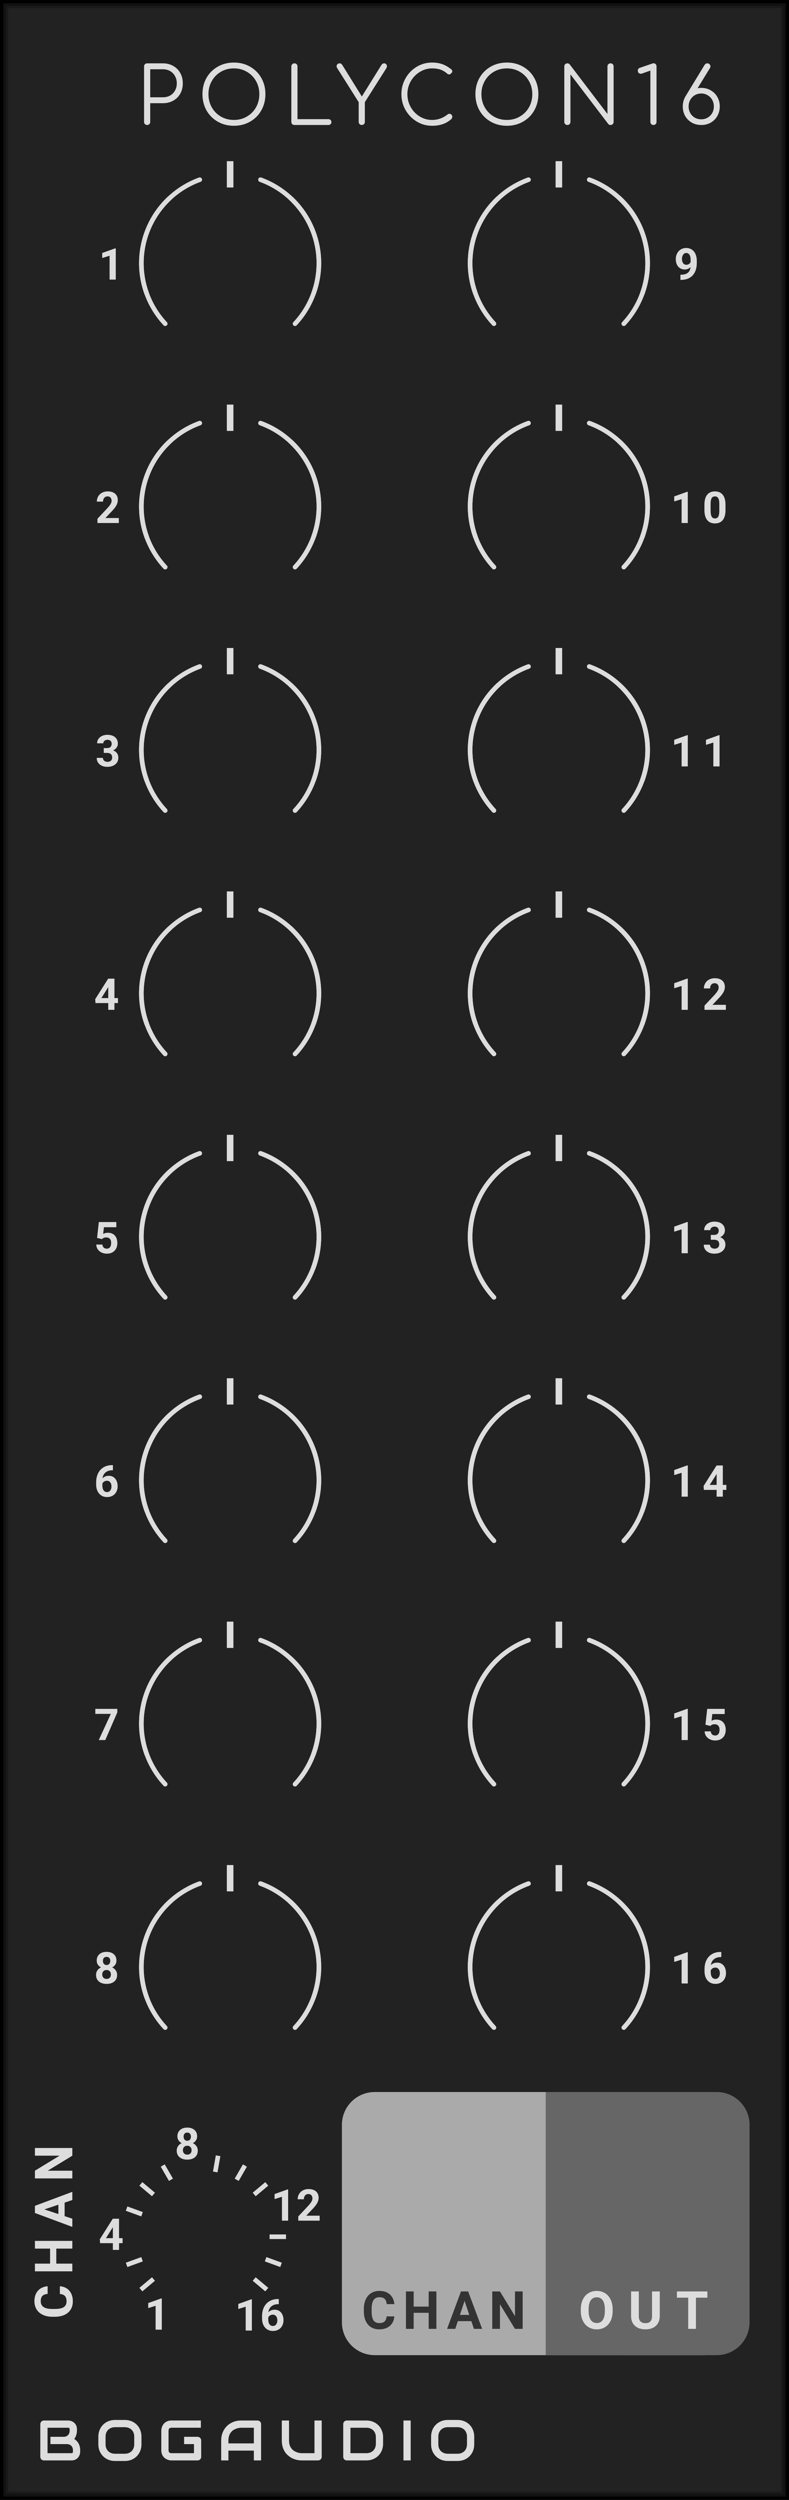 <?xml version="1.0" encoding="UTF-8" standalone="no"?>
<svg xmlns:dc="http://purl.org/dc/elements/1.1/" xmlns:cc="http://creativecommons.org/ns#" xmlns:rdf="http://www.w3.org/1999/02/22-rdf-syntax-ns#" xmlns:svg="http://www.w3.org/2000/svg" xmlns="http://www.w3.org/2000/svg" xmlns:sodipodi="http://sodipodi.sourceforge.net/DTD/sodipodi-0.dtd" xmlns:inkscape="http://www.inkscape.org/namespaces/inkscape" inkscape:version="1.0 (4035a4f, 2020-05-01)" sodipodi:docname="svg_render_PolyCon16-dark-pp.svg" id="svg92853" viewBox="0 0 120 380" height="380" width="120" version="1.1">
  <defs id="defs92857"/>
  <sodipodi:namedview inkscape:current-layer="svg92853" inkscape:window-maximized="0" inkscape:window-y="23" inkscape:window-x="0" inkscape:cy="190" inkscape:cx="60" inkscape:zoom="1.7605263" showgrid="false" id="namedview92855" inkscape:window-height="480" inkscape:window-width="689" inkscape:pageshadow="2" inkscape:pageopacity="0" guidetolerance="10" gridtolerance="10" objecttolerance="10" borderopacity="1" bordercolor="#666666" pagecolor="#ffffff"/>
  
  <path class="module-background background-fill" d="M 0,0 H 120 V 380 H 0 Z" style="fill:#222222" id="rect92427"/>
  <path class="module-border-inner" d="M 1,1 H 119 V 379 H 1 V 1" style="fill:none;stroke:#191919;stroke-width:0.5" id="polyline92429"/>
  <path class="module-border-middle" d="m 0.5,0.5 h 119 v 379 H 0.5 V 0.5" style="fill:none;stroke:#111111;stroke-width:0.8" id="polyline92431"/>
  <path class="module-border-outer" d="M 0,0 H 120 V 380 H 0 V 0" style="fill:none;stroke:#000000;stroke-width:1" id="polyline92433"/>
  <g class="title" style="font-weight:normal;font-size:12px;font-family:Comfortaa, sans-serif;letter-spacing:2px;text-anchor:end;fill:#dddddd" id="text92435" transform="translate(110.0 19)" aria-label="POLYCON16">
    <path id="path93204" style="font-weight:normal;font-size:12px;font-family:Comfortaa, sans-serif;letter-spacing:2px;text-anchor:end;fill:#dddddd" d="m -87.621,0 q -0.204,0 -0.336,-0.132 -0.132,-0.132 -0.132,-0.336 v -8.436 q 0,-0.204 0.132,-0.336 0.132,-0.132 0.336,-0.132 h 2.4 q 0.876,0 1.56,0.396 0.696,0.384 1.08,1.08 0.384,0.684 0.384,1.572 0,0.876 -0.384,1.56 -0.384,0.684 -1.08,1.068 -0.684,0.384 -1.56,0.384 h -1.932 v 2.844 q 0,0.204 -0.132,0.336 -0.132,0.132 -0.336,0.132 z m 2.4,-4.212 q 0.612,0 1.092,-0.264 0.48,-0.276 0.744,-0.756 0.276,-0.48 0.276,-1.092 0,-0.624 -0.276,-1.104 -0.264,-0.492 -0.744,-0.768 -0.48,-0.276 -1.092,-0.276 h -1.932 v 4.26 z"/>
    <path id="path93206" style="font-weight:normal;font-size:12px;font-family:Comfortaa, sans-serif;letter-spacing:2px;text-anchor:end;fill:#dddddd" d="m -74.421,0.12 q -1.368,0 -2.46,-0.624 -1.092,-0.624 -1.716,-1.716 -0.612,-1.104 -0.612,-2.472 0,-1.368 0.612,-2.46 0.624,-1.092 1.716,-1.716 1.092,-0.624 2.46,-0.624 1.356,0 2.448,0.624 1.104,0.624 1.716,1.716 0.624,1.092 0.624,2.46 0,1.368 -0.624,2.472 -0.612,1.092 -1.716,1.716 -1.092,0.624 -2.448,0.624 z m 0,-0.888 q 1.092,0 1.968,-0.516 0.888,-0.516 1.392,-1.404 0.504,-0.9 0.504,-2.004 0,-1.092 -0.504,-1.98 -0.504,-0.9 -1.392,-1.416 -0.876,-0.516 -1.968,-0.516 -1.104,0 -1.992,0.516 -0.876,0.516 -1.38,1.416 -0.504,0.888 -0.504,1.98 0,1.104 0.504,2.004 0.504,0.888 1.38,1.404 0.888,0.516 1.992,0.516 z"/>
    <path id="path93208" style="font-weight:normal;font-size:12px;font-family:Comfortaa, sans-serif;letter-spacing:2px;text-anchor:end;fill:#dddddd" d="m -65.223,0 q -0.192,0 -0.336,-0.132 -0.132,-0.144 -0.132,-0.336 v -8.436 q 0,-0.192 0.132,-0.324 0.144,-0.144 0.336,-0.144 0.204,0 0.336,0.132 0.132,0.132 0.132,0.336 v 8.016 h 4.692 q 0.204,0 0.336,0.132 0.132,0.12 0.132,0.312 0,0.192 -0.132,0.324 -0.132,0.12 -0.336,0.12 z"/>
    <path id="path93210" style="font-weight:normal;font-size:12px;font-family:Comfortaa, sans-serif;letter-spacing:2px;text-anchor:end;fill:#dddddd" d="m -51.559,-9.372 q 0.18,0 0.288,0.132 0.12,0.12 0.12,0.3 0,0.168 -0.084,0.3 l -3.276,5.172 v 3 q 0,0.192 -0.132,0.336 -0.132,0.132 -0.336,0.132 -0.192,0 -0.336,-0.132 -0.132,-0.144 -0.132,-0.336 v -3 l -3.264,-5.172 q -0.096,-0.156 -0.096,-0.3 0,-0.18 0.132,-0.3 0.132,-0.132 0.324,-0.132 0.132,0 0.216,0.06 0.096,0.048 0.18,0.168 l 2.988,4.812 2.976,-4.788 q 0.096,-0.132 0.192,-0.192 0.096,-0.06 0.24,-0.06 z"/>
    <path id="path93212" style="font-weight:normal;font-size:12px;font-family:Comfortaa, sans-serif;letter-spacing:2px;text-anchor:end;fill:#dddddd" d="m -44.283,0.12 q -1.272,0 -2.34,-0.648 -1.068,-0.648 -1.704,-1.752 -0.624,-1.104 -0.624,-2.412 0,-1.296 0.624,-2.4 0.624,-1.104 1.692,-1.752 1.068,-0.648 2.352,-0.648 0.864,0 1.572,0.252 0.708,0.252 1.368,0.804 0.132,0.096 0.132,0.276 0,0.096 -0.048,0.18 -0.048,0.072 -0.132,0.108 -0.024,0.084 -0.108,0.132 -0.084,0.048 -0.18,0.048 -0.18,0 -0.3,-0.108 -0.468,-0.42 -1.02,-0.612 -0.552,-0.192 -1.284,-0.192 -1.008,0 -1.872,0.54 -0.864,0.528 -1.38,1.428 -0.504,0.9 -0.504,1.944 0,1.068 0.504,1.968 0.504,0.9 1.368,1.428 0.864,0.528 1.884,0.528 1.308,0 2.364,-0.84 0.132,-0.096 0.264,-0.096 0.18,0 0.312,0.132 0.132,0.12 0.132,0.324 0,0.192 -0.132,0.336 -1.128,1.032 -2.94,1.032 z"/>
    <path id="path93214" style="font-weight:normal;font-size:12px;font-family:Comfortaa, sans-serif;letter-spacing:2px;text-anchor:end;fill:#dddddd" d="m -32.906,0.12 q -1.368,0 -2.46,-0.624 -1.092,-0.624 -1.716,-1.716 -0.612,-1.104 -0.612,-2.472 0,-1.368 0.612,-2.46 0.624,-1.092 1.716,-1.716 1.092,-0.624 2.46,-0.624 1.356,0 2.448,0.624 1.104,0.624 1.716,1.716 0.624,1.092 0.624,2.46 0,1.368 -0.624,2.472 -0.612,1.092 -1.716,1.716 -1.092,0.624 -2.448,0.624 z m 0,-0.888 q 1.092,0 1.968,-0.516 0.888,-0.516 1.392,-1.404 0.504,-0.9 0.504,-2.004 0,-1.092 -0.504,-1.98 -0.504,-0.9 -1.392,-1.416 -0.876,-0.516 -1.968,-0.516 -1.104,0 -1.992,0.516 -0.876,0.516 -1.38,1.416 -0.504,0.888 -0.504,1.98 0,1.104 0.504,2.004 0.504,0.888 1.38,1.404 0.888,0.516 1.992,0.516 z"/>
    <path id="path93216" style="font-weight:normal;font-size:12px;font-family:Comfortaa, sans-serif;letter-spacing:2px;text-anchor:end;fill:#dddddd" d="m -23.707,0 q -0.204,0 -0.336,-0.132 -0.132,-0.132 -0.132,-0.336 v -8.436 q 0,-0.204 0.132,-0.336 0.132,-0.132 0.336,-0.132 0.216,0 0.36,0.168 l 5.736,7.536 v -7.236 q 0,-0.204 0.132,-0.336 0.144,-0.132 0.336,-0.132 0.204,0 0.336,0.132 0.132,0.132 0.132,0.336 v 8.436 q 0,0.192 -0.132,0.336 Q -16.939,0 -17.143,0 q -0.24,0 -0.348,-0.156 l -5.748,-7.536 v 7.224 q 0,0.192 -0.132,0.336 Q -23.503,0 -23.707,0 Z"/>
    <path id="path93218" style="font-weight:normal;font-size:12px;font-family:Comfortaa, sans-serif;letter-spacing:2px;text-anchor:end;fill:#dddddd" d="m -10.616,0 q -0.192,0 -0.336,-0.132 -0.132,-0.144 -0.132,-0.336 v -7.8 l -1.2,0.42 q -0.12,0.06 -0.24,0.06 -0.204,0 -0.336,-0.12 -0.132,-0.132 -0.132,-0.336 0,-0.348 0.3,-0.444 l 1.848,-0.636 q 0.18,-0.06 0.24,-0.06 0.192,0 0.324,0.132 0.132,0.132 0.132,0.336 v 8.448 q 0,0.192 -0.132,0.336 -0.132,0.132 -0.336,0.132 z"/>
    <path id="path93220" style="font-weight:normal;font-size:12px;font-family:Comfortaa, sans-serif;letter-spacing:2px;text-anchor:end;fill:#dddddd" d="m -3.337,-5.64 q 0.792,0 1.428,0.372 0.648,0.36 1.008,1.008 0.372,0.636 0.372,1.44 0,0.804 -0.372,1.452 -0.36,0.636 -0.996,1.008 -0.636,0.36 -1.44,0.36 -0.804,0 -1.452,-0.36 -0.636,-0.372 -1.008,-1.008 -0.36,-0.648 -0.36,-1.452 0,-0.78 0.36,-1.44 l -0.012,0.012 2.964,-4.872 q 0.168,-0.252 0.42,-0.252 0.204,0 0.336,0.144 0.144,0.132 0.144,0.312 0,0.12 -0.072,0.252 l -1.884,3.072 q 0.24,-0.048 0.564,-0.048 z m -0.012,4.776 q 0.54,0 0.972,-0.252 0.444,-0.252 0.696,-0.696 0.252,-0.456 0.252,-1.008 0,-0.552 -0.252,-0.996 -0.252,-0.456 -0.696,-0.708 -0.432,-0.264 -0.972,-0.264 -0.54,0 -0.984,0.264 -0.432,0.252 -0.684,0.708 -0.252,0.444 -0.252,0.996 0,0.552 0.252,1.008 0.252,0.444 0.684,0.696 0.444,0.252 0.984,0.252 z"/>
  </g>
  <g class="brand" style="font-weight:bold;font-size:8.667px;font-family:Audiowide, sans-serif;letter-spacing:2px;fill:#dddddd" id="text92437" aria-label="BOGAUDIO">
    <path id="path93187" style="font-weight:bold;font-size:8.667px;font-family:Audiowide, sans-serif;letter-spacing:2px;fill:#dddddd" d="m 12.195,372.667 q 0,0.203 -0.072,0.436 -0.068,0.233 -0.229,0.432 -0.157,0.199 -0.41,0.334 Q 11.23,374 10.862,374 H 6.685 q -0.118,0 -0.22,-0.042 -0.102,-0.042 -0.178,-0.114 -0.072,-0.076 -0.114,-0.178 -0.042,-0.102 -0.042,-0.22 V 368.486 q 0,-0.114 0.042,-0.216 0.042,-0.102 0.114,-0.178 0.076,-0.076 0.178,-0.118 0.102,-0.042 0.22,-0.042 h 3.682 q 0.203,0 0.436,0.072 0.233,0.072 0.432,0.233 0.203,0.157 0.334,0.41 0.135,0.254 0.135,0.622 v 0.207 q 0,0.292 -0.097,0.631 -0.097,0.334 -0.313,0.635 0.186,0.114 0.347,0.275 0.165,0.161 0.288,0.372 0.123,0.212 0.195,0.478 0.072,0.267 0.072,0.588 z m -1.1,-0.212 q 0,-0.216 -0.068,-0.385 -0.068,-0.173 -0.19,-0.296 -0.123,-0.123 -0.296,-0.186 -0.174,-0.068 -0.389,-0.068 H 7.671 v -1.109 h 1.985 q 0.216,0 0.389,-0.064 0.174,-0.068 0.296,-0.19 0.123,-0.123 0.186,-0.292 0.068,-0.173 0.068,-0.389 v -0.207 q 0,-0.237 -0.229,-0.237 H 7.231 v 3.868 h 3.631 q 0.03,0 0.072,-0.004 0.042,-0.004 0.076,-0.025 0.034,-0.021 0.059,-0.072 0.025,-0.051 0.025,-0.14 z"/>
    <path id="path93189" style="font-weight:bold;font-size:8.667px;font-family:Audiowide, sans-serif;letter-spacing:2px;fill:#dddddd" d="m 21.516,371.546 q 0,0.554 -0.19,1.02 -0.19,0.465 -0.529,0.804 -0.339,0.339 -0.804,0.529 -0.461,0.186 -1.007,0.186 h -1.49 q -0.546,0 -1.011,-0.186 -0.465,-0.19 -0.804,-0.529 -0.339,-0.339 -0.533,-0.804 -0.19,-0.466 -0.19,-1.02 v -1.159 q 0,-0.55 0.19,-1.016 0.195,-0.47 0.533,-0.804 0.339,-0.339 0.804,-0.529 0.465,-0.19 1.011,-0.19 h 1.49 q 0.546,0 1.007,0.19 0.465,0.19 0.804,0.529 0.339,0.334 0.529,0.804 0.19,0.466 0.19,1.016 z m -1.1,-1.159 q 0,-0.326 -0.106,-0.588 -0.102,-0.267 -0.292,-0.453 -0.186,-0.19 -0.453,-0.292 -0.262,-0.106 -0.58,-0.106 h -1.49 q -0.322,0 -0.588,0.106 -0.262,0.102 -0.453,0.292 -0.19,0.186 -0.296,0.453 -0.102,0.262 -0.102,0.588 v 1.159 q 0,0.326 0.102,0.592 0.106,0.262 0.296,0.453 0.19,0.186 0.453,0.292 0.267,0.102 0.588,0.102 h 1.481 q 0.322,0 0.584,-0.102 0.267,-0.106 0.457,-0.292 0.19,-0.19 0.292,-0.453 0.106,-0.267 0.106,-0.592 z"/>
    <path id="path93191" style="font-weight:bold;font-size:8.667px;font-family:Audiowide, sans-serif;letter-spacing:2px;fill:#dddddd" d="m 30.6,373.446 q 0,0.118 -0.042,0.22 -0.042,0.102 -0.118,0.178 -0.072,0.072 -0.174,0.114 Q 30.164,374 30.045,374 h -3.969 q -0.152,0 -0.33,-0.034 -0.174,-0.038 -0.347,-0.114 -0.169,-0.076 -0.326,-0.195 -0.157,-0.123 -0.279,-0.292 -0.118,-0.173 -0.19,-0.398 -0.072,-0.229 -0.072,-0.512 v -2.979 q 0,-0.152 0.034,-0.326 0.038,-0.178 0.114,-0.347 0.076,-0.173 0.199,-0.33 0.123,-0.157 0.292,-0.275 0.174,-0.123 0.398,-0.195 0.224,-0.072 0.508,-0.072 h 4.473 v 1.1 h -4.473 q -0.216,0 -0.33,0.114 -0.114,0.114 -0.114,0.339 v 2.971 q 0,0.212 0.114,0.33 0.118,0.114 0.33,0.114 h 3.424 v -1.38 H 26.571 v -1.109 h 3.474 q 0.118,0 0.22,0.047 0.102,0.042 0.174,0.118 0.076,0.076 0.118,0.178 0.042,0.097 0.042,0.212 z"/>
    <path id="path93193" style="font-weight:bold;font-size:8.667px;font-family:Audiowide, sans-serif;letter-spacing:2px;fill:#dddddd" d="m 39.709,374 h -1.1 v -1.49 h -3.868 V 374 h -1.1 v -3.034 q 0,-0.664 0.229,-1.223 0.229,-0.559 0.635,-0.961 0.406,-0.402 0.961,-0.626 0.554,-0.224 1.21,-0.224 h 2.48 q 0.114,0 0.216,0.042 0.102,0.042 0.178,0.118 0.076,0.076 0.118,0.178 0.042,0.102 0.042,0.216 z m -4.968,-2.59 h 3.868 v -2.378 h -1.934 q -0.051,0 -0.216,0.017 -0.161,0.013 -0.377,0.072 -0.212,0.059 -0.449,0.182 -0.237,0.123 -0.436,0.339 -0.199,0.216 -0.33,0.542 -0.127,0.322 -0.127,0.783 z"/>
    <path id="path93195" style="font-weight:bold;font-size:8.667px;font-family:Audiowide, sans-serif;letter-spacing:2px;fill:#dddddd" d="m 48.928,373.446 q 0,0.118 -0.042,0.22 -0.042,0.102 -0.118,0.178 -0.076,0.072 -0.178,0.114 Q 48.488,374 48.374,374 h -2.48 q -0.351,0 -0.711,-0.076 -0.36,-0.076 -0.698,-0.233 -0.334,-0.161 -0.631,-0.406 -0.296,-0.245 -0.521,-0.58 -0.22,-0.339 -0.347,-0.77 -0.127,-0.436 -0.127,-0.969 v -3.034 h 1.1 v 3.034 q 0,0.465 0.127,0.787 0.131,0.322 0.33,0.537 0.199,0.216 0.436,0.339 0.237,0.123 0.449,0.182 0.216,0.059 0.377,0.076 0.165,0.013 0.216,0.013 h 1.934 v -4.968 h 1.1 z"/>
    <path id="path93197" style="font-weight:bold;font-size:8.667px;font-family:Audiowide, sans-serif;letter-spacing:2px;fill:#dddddd" d="m 58.266,371.461 q 0,0.554 -0.195,1.02 -0.19,0.466 -0.529,0.804 -0.339,0.334 -0.804,0.525 Q 56.273,374 55.727,374 h -2.971 q -0.118,0 -0.22,-0.042 -0.102,-0.042 -0.178,-0.114 -0.072,-0.076 -0.114,-0.178 -0.042,-0.102 -0.042,-0.22 V 368.486 q 0,-0.114 0.042,-0.216 0.042,-0.102 0.114,-0.178 0.076,-0.076 0.178,-0.118 0.102,-0.042 0.22,-0.042 h 2.971 q 0.546,0 1.011,0.19 0.465,0.19 0.804,0.529 0.339,0.334 0.529,0.804 0.195,0.465 0.195,1.016 z m -1.1,-0.99 q 0,-0.322 -0.106,-0.588 -0.102,-0.267 -0.292,-0.453 -0.19,-0.19 -0.457,-0.292 -0.262,-0.106 -0.584,-0.106 h -2.425 v 3.868 h 2.425 q 0.322,0 0.584,-0.102 0.267,-0.106 0.457,-0.292 0.19,-0.19 0.292,-0.453 0.106,-0.267 0.106,-0.592 z"/>
    <path id="path93199" style="font-weight:bold;font-size:8.667px;font-family:Audiowide, sans-serif;letter-spacing:2px;fill:#dddddd" d="M 62.463,374 H 61.362 v -6.068 h 1.1 z"/>
    <path id="path93201" style="font-weight:bold;font-size:8.667px;font-family:Audiowide, sans-serif;letter-spacing:2px;fill:#dddddd" d="m 72.126,371.546 q 0,0.554 -0.19,1.02 -0.19,0.465 -0.529,0.804 -0.339,0.339 -0.804,0.529 -0.461,0.186 -1.007,0.186 h -1.49 q -0.546,0 -1.011,-0.186 -0.465,-0.19 -0.804,-0.529 -0.339,-0.339 -0.533,-0.804 -0.19,-0.466 -0.19,-1.02 v -1.159 q 0,-0.55 0.19,-1.016 0.195,-0.47 0.533,-0.804 0.339,-0.339 0.804,-0.529 0.465,-0.19 1.011,-0.19 h 1.49 q 0.546,0 1.007,0.19 0.465,0.19 0.804,0.529 0.339,0.334 0.529,0.804 0.19,0.466 0.19,1.016 z m -1.1,-1.159 q 0,-0.326 -0.106,-0.588 -0.102,-0.267 -0.292,-0.453 -0.186,-0.19 -0.453,-0.292 -0.262,-0.106 -0.58,-0.106 h -1.49 q -0.322,0 -0.588,0.106 -0.262,0.102 -0.453,0.292 -0.19,0.186 -0.296,0.453 -0.102,0.262 -0.102,0.588 v 1.159 q 0,0.326 0.102,0.592 0.106,0.262 0.296,0.453 0.19,0.186 0.453,0.292 0.267,0.102 0.588,0.102 h 1.481 q 0.322,0 0.584,-0.102 0.267,-0.106 0.457,-0.292 0.19,-0.19 0.292,-0.453 0.106,-0.267 0.106,-0.592 z"/>
  </g>
  <path class="background-fill" d="M 26.5,370 H 28 v 2 h -1.5 z" style="fill:#222222" id="rect92439"/>
  <g transform="translate(25.1,30)" id="g92443"/>
  <g transform="translate(15,20)" id="g92457">
    <g transform="translate(20,20)" id="g92455">
      <path d="M 0,0 H 4" style="stroke:#dddddd;stroke-width:1" transform="rotate(-90,-5.75,-5.75)" id="polyline92445"/>
      <path d="M 0,-13.5 A 13.5,13.5 0 0 1 13.5,0" stroke-width="0.7" stroke-linecap="round" stroke="#ddd" fill="none" transform="rotate(20)" id="path92447"/>
      <path d="M 0,-13.5 A 13.5,13.5 0 0 1 13.5,0" stroke-width="0.7" stroke-linecap="round" stroke="#ddd" fill="none" transform="rotate(43)" id="path92449"/>
      <path d="M 0,-13.5 A 13.5,13.5 0 0 0 -13.5,0" stroke-width="0.7" stroke-linecap="round" stroke="#ddd" fill="none" transform="rotate(-20)" id="path92451"/>
      <path d="M 0,-13.5 A 13.5,13.5 0 0 0 -13.5,0" stroke-width="0.7" stroke-linecap="round" stroke="#ddd" fill="none" transform="rotate(-43)" id="path92453"/>
    </g>
  </g>
  <g style="font-weight:bold;font-size:6.667px;font-family:Roboto, sans-serif;letter-spacing:1px;fill:#dddddd" id="text92459" aria-label="1">
    <path id="path93182" style="font-weight:bold;font-size:6.667px;font-family:Roboto, sans-serif;letter-spacing:1px;fill:#dddddd" d="m 17.607,42.5 h -0.941 v -3.626 l -1.123,0.348 v -0.765 l 1.963,-0.703 h 0.101 z"/>
  </g>
  <g transform="translate(33.75,52)" id="g92461"/>
  <g transform="translate(25,67)" id="g92465"/>
  <g transform="translate(15,57)" id="g92479">
    <g transform="translate(20,20)" id="g92477">
      <path d="M 0,0 H 4" style="stroke:#dddddd;stroke-width:1" transform="rotate(-90,-5.75,-5.75)" id="polyline92467"/>
      <path d="M 0,-13.5 A 13.5,13.5 0 0 1 13.5,0" stroke-width="0.7" stroke-linecap="round" stroke="#ddd" fill="none" transform="rotate(20)" id="path92469"/>
      <path d="M 0,-13.5 A 13.5,13.5 0 0 1 13.5,0" stroke-width="0.7" stroke-linecap="round" stroke="#ddd" fill="none" transform="rotate(43)" id="path92471"/>
      <path d="M 0,-13.5 A 13.5,13.5 0 0 0 -13.5,0" stroke-width="0.7" stroke-linecap="round" stroke="#ddd" fill="none" transform="rotate(-20)" id="path92473"/>
      <path d="M 0,-13.5 A 13.5,13.5 0 0 0 -13.5,0" stroke-width="0.7" stroke-linecap="round" stroke="#ddd" fill="none" transform="rotate(-43)" id="path92475"/>
    </g>
  </g>
  <g style="font-weight:bold;font-size:6.667px;font-family:Roboto, sans-serif;letter-spacing:1px;fill:#dddddd" id="text92481" aria-label="2">
    <path id="path93178" style="font-weight:bold;font-size:6.667px;font-family:Roboto, sans-serif;letter-spacing:1px;fill:#dddddd" d="m 18.071,79.5 h -3.249 v -0.645 l 1.533,-1.634 q 0.316,-0.345 0.465,-0.602 0.153,-0.257 0.153,-0.488 0,-0.316 -0.16,-0.495 -0.16,-0.182 -0.456,-0.182 -0.319,0 -0.505,0.221 -0.182,0.218 -0.182,0.576 h -0.944 q 0,-0.433 0.205,-0.791 0.208,-0.358 0.586,-0.56 0.378,-0.205 0.856,-0.205 0.732,0 1.136,0.352 0.407,0.352 0.407,0.993 0,0.352 -0.182,0.716 -0.182,0.365 -0.625,0.85 l -1.077,1.136 h 2.038 z"/>
  </g>
  <g transform="translate(33.75,89)" id="g92483"/>
  <g transform="translate(25,104)" id="g92487"/>
  <g transform="translate(15,94)" id="g92501">
    <g transform="translate(20,20)" id="g92499">
      <path d="M 0,0 H 4" style="stroke:#dddddd;stroke-width:1" transform="rotate(-90,-5.75,-5.75)" id="polyline92489"/>
      <path d="M 0,-13.5 A 13.5,13.5 0 0 1 13.5,0" stroke-width="0.7" stroke-linecap="round" stroke="#ddd" fill="none" transform="rotate(20)" id="path92491"/>
      <path d="M 0,-13.5 A 13.5,13.5 0 0 1 13.5,0" stroke-width="0.7" stroke-linecap="round" stroke="#ddd" fill="none" transform="rotate(43)" id="path92493"/>
      <path d="M 0,-13.5 A 13.5,13.5 0 0 0 -13.5,0" stroke-width="0.7" stroke-linecap="round" stroke="#ddd" fill="none" transform="rotate(-20)" id="path92495"/>
      <path d="M 0,-13.5 A 13.5,13.5 0 0 0 -13.5,0" stroke-width="0.7" stroke-linecap="round" stroke="#ddd" fill="none" transform="rotate(-43)" id="path92497"/>
    </g>
  </g>
  <g style="font-weight:bold;font-size:6.667px;font-family:Roboto, sans-serif;letter-spacing:1px;fill:#dddddd" id="text92503" aria-label="3">
    <path id="path93174" style="font-weight:bold;font-size:6.667px;font-family:Roboto, sans-serif;letter-spacing:1px;fill:#dddddd" d="M 15.779,113.714 H 16.281 q 0.358,0 0.531,-0.179 0.173,-0.179 0.173,-0.475 0,-0.286 -0.173,-0.446 -0.169,-0.16 -0.469,-0.16 -0.27,0 -0.452,0.15 -0.182,0.146 -0.182,0.384 h -0.941 q 0,-0.371 0.199,-0.664 0.202,-0.296 0.56,-0.462 0.361,-0.166 0.794,-0.166 0.752,0 1.178,0.361 0.426,0.358 0.426,0.99 0,0.326 -0.199,0.599 -0.199,0.273 -0.521,0.42 0.4,0.143 0.596,0.43 0.199,0.286 0.199,0.677 0,0.632 -0.462,1.012 -0.459,0.381 -1.217,0.381 -0.71,0 -1.162,-0.374 -0.449,-0.374 -0.449,-0.99 h 0.941 q 0,0.267 0.199,0.436 0.202,0.169 0.495,0.169 0.335,0 0.524,-0.176 0.192,-0.179 0.192,-0.472 0,-0.71 -0.781,-0.71 h -0.498 z"/>
  </g>
  <g transform="translate(33.75,126)" id="g92505"/>
  <g transform="translate(25,141)" id="g92509"/>
  <g transform="translate(15,131)" id="g92523">
    <g transform="translate(20,20)" id="g92521">
      <path d="M 0,0 H 4" style="stroke:#dddddd;stroke-width:1" transform="rotate(-90,-5.75,-5.75)" id="polyline92511"/>
      <path d="M 0,-13.5 A 13.5,13.5 0 0 1 13.5,0" stroke-width="0.7" stroke-linecap="round" stroke="#ddd" fill="none" transform="rotate(20)" id="path92513"/>
      <path d="M 0,-13.5 A 13.5,13.5 0 0 1 13.5,0" stroke-width="0.7" stroke-linecap="round" stroke="#ddd" fill="none" transform="rotate(43)" id="path92515"/>
      <path d="M 0,-13.5 A 13.5,13.5 0 0 0 -13.5,0" stroke-width="0.7" stroke-linecap="round" stroke="#ddd" fill="none" transform="rotate(-20)" id="path92517"/>
      <path d="M 0,-13.5 A 13.5,13.5 0 0 0 -13.5,0" stroke-width="0.7" stroke-linecap="round" stroke="#ddd" fill="none" transform="rotate(-43)" id="path92519"/>
    </g>
  </g>
  <g style="font-weight:bold;font-size:6.667px;font-family:Roboto, sans-serif;letter-spacing:1px;fill:#dddddd" id="text92525" aria-label="4">
    <path id="path93170" style="font-weight:bold;font-size:6.667px;font-family:Roboto, sans-serif;letter-spacing:1px;fill:#dddddd" d="m 17.405,151.716 h 0.537 v 0.758 H 17.405 V 153.5 h -0.941 v -1.025 h -1.943 l -0.042,-0.592 1.976,-3.122 h 0.951 z m -1.989,0 h 1.048 v -1.673 l -0.062,0.107 z"/>
  </g>
  <g transform="translate(33.75,163)" id="g92527"/>
  <g transform="translate(25,178)" id="g92531"/>
  <g transform="translate(15,168)" id="g92545">
    <g transform="translate(20,20)" id="g92543">
      <path d="M 0,0 H 4" style="stroke:#dddddd;stroke-width:1" transform="rotate(-90,-5.75,-5.75)" id="polyline92533"/>
      <path d="M 0,-13.5 A 13.5,13.5 0 0 1 13.5,0" stroke-width="0.7" stroke-linecap="round" stroke="#ddd" fill="none" transform="rotate(20)" id="path92535"/>
      <path d="M 0,-13.5 A 13.5,13.5 0 0 1 13.5,0" stroke-width="0.7" stroke-linecap="round" stroke="#ddd" fill="none" transform="rotate(43)" id="path92537"/>
      <path d="M 0,-13.5 A 13.5,13.5 0 0 0 -13.5,0" stroke-width="0.7" stroke-linecap="round" stroke="#ddd" fill="none" transform="rotate(-20)" id="path92539"/>
      <path d="M 0,-13.5 A 13.5,13.5 0 0 0 -13.5,0" stroke-width="0.7" stroke-linecap="round" stroke="#ddd" fill="none" transform="rotate(-43)" id="path92541"/>
    </g>
  </g>
  <g style="font-weight:bold;font-size:6.667px;font-family:Roboto, sans-serif;letter-spacing:1px;fill:#dddddd" id="text92547" aria-label="5">
    <path id="path93166" style="font-weight:bold;font-size:6.667px;font-family:Roboto, sans-serif;letter-spacing:1px;fill:#dddddd" d="m 14.762,188.169 0.273,-2.409 h 2.656 v 0.785 h -1.885 l -0.117,1.019 q 0.335,-0.179 0.713,-0.179 0.677,0 1.061,0.42 0.384,0.42 0.384,1.175 0,0.459 -0.195,0.824 -0.192,0.361 -0.553,0.563 -0.361,0.199 -0.853,0.199 -0.43,0 -0.798,-0.173 -0.368,-0.176 -0.583,-0.492 -0.212,-0.316 -0.225,-0.719 h 0.931 q 0.029,0.296 0.205,0.462 0.179,0.163 0.465,0.163 0.319,0 0.492,-0.228 0.173,-0.231 0.173,-0.651 0,-0.404 -0.199,-0.618 -0.199,-0.215 -0.563,-0.215 -0.335,0 -0.544,0.176 l -0.091,0.085 z"/>
  </g>
  <g transform="translate(33.75,200)" id="g92549"/>
  <g transform="translate(25,215)" id="g92553"/>
  <g transform="translate(15,205)" id="g92567">
    <g transform="translate(20,20)" id="g92565">
      <path d="M 0,0 H 4" style="stroke:#dddddd;stroke-width:1" transform="rotate(-90,-5.75,-5.75)" id="polyline92555"/>
      <path d="M 0,-13.5 A 13.5,13.5 0 0 1 13.5,0" stroke-width="0.7" stroke-linecap="round" stroke="#ddd" fill="none" transform="rotate(20)" id="path92557"/>
      <path d="M 0,-13.5 A 13.5,13.5 0 0 1 13.5,0" stroke-width="0.7" stroke-linecap="round" stroke="#ddd" fill="none" transform="rotate(43)" id="path92559"/>
      <path d="M 0,-13.5 A 13.5,13.5 0 0 0 -13.5,0" stroke-width="0.7" stroke-linecap="round" stroke="#ddd" fill="none" transform="rotate(-20)" id="path92561"/>
      <path d="M 0,-13.5 A 13.5,13.5 0 0 0 -13.5,0" stroke-width="0.7" stroke-linecap="round" stroke="#ddd" fill="none" transform="rotate(-43)" id="path92563"/>
    </g>
  </g>
  <g style="font-weight:bold;font-size:6.667px;font-family:Roboto, sans-serif;letter-spacing:1px;fill:#dddddd" id="text92569" aria-label="6">
    <path id="path93162" style="font-weight:bold;font-size:6.667px;font-family:Roboto, sans-serif;letter-spacing:1px;fill:#dddddd" d="m 17.174,222.712 v 0.775 h -0.091 q -0.638,0.01 -1.029,0.332 -0.387,0.322 -0.465,0.895 0.378,-0.384 0.954,-0.384 0.618,0 0.983,0.443 0.365,0.443 0.365,1.165 0,0.462 -0.202,0.837 -0.199,0.374 -0.566,0.583 -0.365,0.208 -0.827,0.208 -0.749,0 -1.211,-0.521 -0.459,-0.521 -0.459,-1.39 v -0.339 q 0,-0.771 0.29,-1.361 0.293,-0.592 0.837,-0.915 0.547,-0.326 1.266,-0.329 z m -0.918,2.373 q -0.228,0 -0.413,0.12 -0.186,0.117 -0.273,0.312 v 0.286 q 0,0.472 0.186,0.739 0.186,0.264 0.521,0.264 0.303,0 0.488,-0.238 0.189,-0.241 0.189,-0.622 0,-0.387 -0.189,-0.625 -0.189,-0.238 -0.508,-0.238 z"/>
  </g>
  <g transform="translate(33.75,237)" id="g92571"/>
  <g transform="translate(25,252)" id="g92575"/>
  <g transform="translate(15,242)" id="g92589">
    <g transform="translate(20,20)" id="g92587">
      <path d="M 0,0 H 4" style="stroke:#dddddd;stroke-width:1" transform="rotate(-90,-5.75,-5.75)" id="polyline92577"/>
      <path d="M 0,-13.5 A 13.5,13.5 0 0 1 13.5,0" stroke-width="0.7" stroke-linecap="round" stroke="#ddd" fill="none" transform="rotate(20)" id="path92579"/>
      <path d="M 0,-13.5 A 13.5,13.5 0 0 1 13.5,0" stroke-width="0.7" stroke-linecap="round" stroke="#ddd" fill="none" transform="rotate(43)" id="path92581"/>
      <path d="M 0,-13.5 A 13.5,13.5 0 0 0 -13.5,0" stroke-width="0.7" stroke-linecap="round" stroke="#ddd" fill="none" transform="rotate(-20)" id="path92583"/>
      <path d="M 0,-13.5 A 13.5,13.5 0 0 0 -13.5,0" stroke-width="0.7" stroke-linecap="round" stroke="#ddd" fill="none" transform="rotate(-43)" id="path92585"/>
    </g>
  </g>
  <g style="font-weight:bold;font-size:6.667px;font-family:Roboto, sans-serif;letter-spacing:1px;fill:#dddddd" id="text92591" aria-label="7">
    <path id="path93158" style="font-weight:bold;font-size:6.667px;font-family:Roboto, sans-serif;letter-spacing:1px;fill:#dddddd" d="M 17.845,260.288 16.012,264.5 h -0.993 l 1.836,-3.978 h -2.357 v -0.762 h 3.346 z"/>
  </g>
  <g transform="translate(33.75,274)" id="g92593"/>
  <g transform="translate(25,289)" id="g92597"/>
  <g transform="translate(15,279)" id="g92611">
    <g transform="translate(20,20)" id="g92609">
      <path d="M 0,0 H 4" style="stroke:#dddddd;stroke-width:1" transform="rotate(-90,-5.75,-5.75)" id="polyline92599"/>
      <path d="M 0,-13.5 A 13.5,13.5 0 0 1 13.5,0" stroke-width="0.7" stroke-linecap="round" stroke="#ddd" fill="none" transform="rotate(20)" id="path92601"/>
      <path d="M 0,-13.5 A 13.5,13.5 0 0 1 13.5,0" stroke-width="0.7" stroke-linecap="round" stroke="#ddd" fill="none" transform="rotate(43)" id="path92603"/>
      <path d="M 0,-13.5 A 13.5,13.5 0 0 0 -13.5,0" stroke-width="0.7" stroke-linecap="round" stroke="#ddd" fill="none" transform="rotate(-20)" id="path92605"/>
      <path d="M 0,-13.5 A 13.5,13.5 0 0 0 -13.5,0" stroke-width="0.7" stroke-linecap="round" stroke="#ddd" fill="none" transform="rotate(-43)" id="path92607"/>
    </g>
  </g>
  <g style="font-weight:bold;font-size:6.667px;font-family:Roboto, sans-serif;letter-spacing:1px;fill:#dddddd" id="text92613" aria-label="8">
    <path id="path93154" style="font-weight:bold;font-size:6.667px;font-family:Roboto, sans-serif;letter-spacing:1px;fill:#dddddd" d="m 17.711,298.02 q 0,0.345 -0.173,0.612 -0.173,0.267 -0.475,0.426 0.345,0.166 0.547,0.459 0.202,0.29 0.202,0.684 0,0.632 -0.43,0.999 -0.43,0.365 -1.169,0.365 -0.739,0 -1.172,-0.368 -0.433,-0.368 -0.433,-0.996 0,-0.394 0.202,-0.687 0.202,-0.293 0.544,-0.456 -0.303,-0.16 -0.475,-0.426 -0.169,-0.267 -0.169,-0.612 0,-0.605 0.404,-0.964 0.404,-0.361 1.097,-0.361 0.69,0 1.094,0.358 0.407,0.355 0.407,0.967 z m -0.843,2.113 q 0,-0.309 -0.179,-0.495 -0.179,-0.186 -0.482,-0.186 -0.299,0 -0.479,0.186 -0.179,0.182 -0.179,0.495 0,0.303 0.176,0.488 0.176,0.186 0.488,0.186 0.306,0 0.479,-0.179 0.176,-0.179 0.176,-0.495 z m -0.098,-2.067 q 0,-0.277 -0.146,-0.443 -0.146,-0.169 -0.413,-0.169 -0.264,0 -0.41,0.163 -0.146,0.163 -0.146,0.449 0,0.283 0.146,0.456 0.146,0.173 0.413,0.173 0.267,0 0.41,-0.173 0.146,-0.173 0.146,-0.456 z"/>
  </g>
  <g transform="translate(33.75,311)" id="g92615"/>
  <g transform="translate(75,30)" id="g92619"/>
  <g transform="translate(65,20)" id="g92633">
    <g transform="translate(20,20)" id="g92631">
      <path d="M 0,0 H 4" style="stroke:#dddddd;stroke-width:1" transform="rotate(-90,-5.75,-5.75)" id="polyline92621"/>
      <path d="M 0,-13.5 A 13.5,13.5 0 0 1 13.5,0" stroke-width="0.7" stroke-linecap="round" stroke="#ddd" fill="none" transform="rotate(20)" id="path92623"/>
      <path d="M 0,-13.5 A 13.5,13.5 0 0 1 13.5,0" stroke-width="0.7" stroke-linecap="round" stroke="#ddd" fill="none" transform="rotate(43)" id="path92625"/>
      <path d="M 0,-13.5 A 13.5,13.5 0 0 0 -13.5,0" stroke-width="0.7" stroke-linecap="round" stroke="#ddd" fill="none" transform="rotate(-20)" id="path92627"/>
      <path d="M 0,-13.5 A 13.5,13.5 0 0 0 -13.5,0" stroke-width="0.7" stroke-linecap="round" stroke="#ddd" fill="none" transform="rotate(-43)" id="path92629"/>
    </g>
  </g>
  <g style="font-weight:bold;font-size:6.667px;font-family:Roboto, sans-serif;letter-spacing:1px;fill:#dddddd" id="text92635" aria-label="9">
    <path id="path93150" style="font-weight:bold;font-size:6.667px;font-family:Roboto, sans-serif;letter-spacing:1px;fill:#dddddd" d="m 105.023,40.605 q -0.368,0.361 -0.859,0.361 -0.628,0 -1.006,-0.43 -0.378,-0.433 -0.378,-1.165 0,-0.465 0.202,-0.853 0.205,-0.391 0.57,-0.605 0.365,-0.218 0.82,-0.218 0.469,0 0.833,0.234 0.365,0.234 0.566,0.674 0.202,0.439 0.205,1.006 v 0.348 q 0,1.185 -0.589,1.862 -0.589,0.677 -1.67,0.723 l -0.231,0.003 v -0.785 l 0.208,-0.003 q 1.227,-0.055 1.328,-1.152 z m -0.628,-0.358 q 0.228,0 0.391,-0.117 0.166,-0.117 0.251,-0.283 v -0.387 q 0,-0.479 -0.182,-0.742 -0.182,-0.264 -0.488,-0.264 -0.283,0 -0.466,0.26 -0.182,0.257 -0.182,0.648 0,0.387 0.176,0.638 0.179,0.247 0.501,0.247 z"/>
  </g>
  <g transform="translate(83.75,52)" id="g92637"/>
  <g transform="translate(75,67)" id="g92641"/>
  <g transform="translate(65,57)" id="g92655">
    <g transform="translate(20,20)" id="g92653">
      <path d="M 0,0 H 4" style="stroke:#dddddd;stroke-width:1" transform="rotate(-90,-5.75,-5.75)" id="polyline92643"/>
      <path d="M 0,-13.5 A 13.5,13.5 0 0 1 13.5,0" stroke-width="0.7" stroke-linecap="round" stroke="#ddd" fill="none" transform="rotate(20)" id="path92645"/>
      <path d="M 0,-13.5 A 13.5,13.5 0 0 1 13.5,0" stroke-width="0.7" stroke-linecap="round" stroke="#ddd" fill="none" transform="rotate(43)" id="path92647"/>
      <path d="M 0,-13.5 A 13.5,13.5 0 0 0 -13.5,0" stroke-width="0.7" stroke-linecap="round" stroke="#ddd" fill="none" transform="rotate(-20)" id="path92649"/>
      <path d="M 0,-13.5 A 13.5,13.5 0 0 0 -13.5,0" stroke-width="0.7" stroke-linecap="round" stroke="#ddd" fill="none" transform="rotate(-43)" id="path92651"/>
    </g>
  </g>
  <g style="font-weight:bold;font-size:6.667px;font-family:Roboto, sans-serif;letter-spacing:1px;fill:#dddddd" id="text92657" aria-label="10">
    <path id="path93144" style="font-weight:bold;font-size:6.667px;font-family:Roboto, sans-serif;letter-spacing:1px;fill:#dddddd" d="m 104.607,79.5 h -0.941 v -3.626 l -1.123,0.348 v -0.765 l 1.963,-0.703 h 0.101 z"/>
    <path id="path93146" style="font-weight:bold;font-size:6.667px;font-family:Roboto, sans-serif;letter-spacing:1px;fill:#dddddd" d="m 110.341,77.54 q 0,0.983 -0.407,1.504 -0.407,0.521 -1.191,0.521 -0.775,0 -1.185,-0.511 -0.41,-0.511 -0.42,-1.465 v -0.872 q 0,-0.993 0.41,-1.507 0.413,-0.514 1.188,-0.514 0.775,0 1.185,0.511 0.41,0.508 0.42,1.462 z m -0.941,-0.957 q 0,-0.589 -0.163,-0.856 -0.16,-0.27 -0.501,-0.27 -0.332,0 -0.492,0.257 -0.156,0.254 -0.166,0.798 v 1.152 q 0,0.579 0.156,0.863 0.16,0.28 0.508,0.28 0.345,0 0.498,-0.27 0.153,-0.27 0.16,-0.827 z"/>
  </g>
  <g transform="translate(83.75,89)" id="g92659"/>
  <g transform="translate(75,104)" id="g92663"/>
  <g transform="translate(65,94)" id="g92677">
    <g transform="translate(20,20)" id="g92675">
      <path d="M 0,0 H 4" style="stroke:#dddddd;stroke-width:1" transform="rotate(-90,-5.75,-5.75)" id="polyline92665"/>
      <path d="M 0,-13.5 A 13.5,13.5 0 0 1 13.5,0" stroke-width="0.7" stroke-linecap="round" stroke="#ddd" fill="none" transform="rotate(20)" id="path92667"/>
      <path d="M 0,-13.5 A 13.5,13.5 0 0 1 13.5,0" stroke-width="0.7" stroke-linecap="round" stroke="#ddd" fill="none" transform="rotate(43)" id="path92669"/>
      <path d="M 0,-13.5 A 13.5,13.5 0 0 0 -13.5,0" stroke-width="0.7" stroke-linecap="round" stroke="#ddd" fill="none" transform="rotate(-20)" id="path92671"/>
      <path d="M 0,-13.5 A 13.5,13.5 0 0 0 -13.5,0" stroke-width="0.7" stroke-linecap="round" stroke="#ddd" fill="none" transform="rotate(-43)" id="path92673"/>
    </g>
  </g>
  <g style="font-weight:bold;font-size:6.667px;font-family:Roboto, sans-serif;letter-spacing:1px;fill:#dddddd" id="text92679" aria-label="11">
    <path id="path93138" style="font-weight:bold;font-size:6.667px;font-family:Roboto, sans-serif;letter-spacing:1px;fill:#dddddd" d="m 104.607,116.5 h -0.941 v -3.626 l -1.123,0.348 v -0.765 l 1.963,-0.703 h 0.101 z"/>
    <path id="path93140" style="font-weight:bold;font-size:6.667px;font-family:Roboto, sans-serif;letter-spacing:1px;fill:#dddddd" d="m 109.436,116.5 h -0.941 v -3.626 l -1.123,0.348 v -0.765 l 1.963,-0.703 h 0.101 z"/>
  </g>
  <g transform="translate(83.75,126)" id="g92681"/>
  <g transform="translate(75,141)" id="g92685"/>
  <g transform="translate(65,131)" id="g92699">
    <g transform="translate(20,20)" id="g92697">
      <path d="M 0,0 H 4" style="stroke:#dddddd;stroke-width:1" transform="rotate(-90,-5.75,-5.75)" id="polyline92687"/>
      <path d="M 0,-13.5 A 13.5,13.5 0 0 1 13.5,0" stroke-width="0.7" stroke-linecap="round" stroke="#ddd" fill="none" transform="rotate(20)" id="path92689"/>
      <path d="M 0,-13.5 A 13.5,13.5 0 0 1 13.5,0" stroke-width="0.7" stroke-linecap="round" stroke="#ddd" fill="none" transform="rotate(43)" id="path92691"/>
      <path d="M 0,-13.5 A 13.5,13.5 0 0 0 -13.5,0" stroke-width="0.7" stroke-linecap="round" stroke="#ddd" fill="none" transform="rotate(-20)" id="path92693"/>
      <path d="M 0,-13.5 A 13.5,13.5 0 0 0 -13.5,0" stroke-width="0.7" stroke-linecap="round" stroke="#ddd" fill="none" transform="rotate(-43)" id="path92695"/>
    </g>
  </g>
  <g style="font-weight:bold;font-size:6.667px;font-family:Roboto, sans-serif;letter-spacing:1px;fill:#dddddd" id="text92701" aria-label="12">
    <path id="path93132" style="font-weight:bold;font-size:6.667px;font-family:Roboto, sans-serif;letter-spacing:1px;fill:#dddddd" d="m 104.607,153.5 h -0.941 v -3.626 l -1.123,0.348 v -0.765 l 1.963,-0.703 h 0.101 z"/>
    <path id="path93134" style="font-weight:bold;font-size:6.667px;font-family:Roboto, sans-serif;letter-spacing:1px;fill:#dddddd" d="m 110.399,153.5 h -3.249 v -0.645 l 1.533,-1.634 q 0.316,-0.345 0.465,-0.602 0.153,-0.257 0.153,-0.488 0,-0.316 -0.16,-0.495 -0.16,-0.182 -0.456,-0.182 -0.319,0 -0.505,0.221 Q 108,149.893 108,150.251 h -0.944 q 0,-0.433 0.205,-0.791 0.208,-0.358 0.586,-0.56 0.378,-0.205 0.856,-0.205 0.732,0 1.136,0.352 0.407,0.352 0.407,0.993 0,0.352 -0.182,0.716 -0.182,0.365 -0.625,0.85 l -1.077,1.136 h 2.038 z"/>
  </g>
  <g transform="translate(83.75,163)" id="g92703"/>
  <g transform="translate(75,178)" id="g92707"/>
  <g transform="translate(65,168)" id="g92721">
    <g transform="translate(20,20)" id="g92719">
      <path d="M 0,0 H 4" style="stroke:#dddddd;stroke-width:1" transform="rotate(-90,-5.75,-5.75)" id="polyline92709"/>
      <path d="M 0,-13.5 A 13.5,13.5 0 0 1 13.5,0" stroke-width="0.7" stroke-linecap="round" stroke="#ddd" fill="none" transform="rotate(20)" id="path92711"/>
      <path d="M 0,-13.5 A 13.5,13.5 0 0 1 13.5,0" stroke-width="0.7" stroke-linecap="round" stroke="#ddd" fill="none" transform="rotate(43)" id="path92713"/>
      <path d="M 0,-13.5 A 13.5,13.5 0 0 0 -13.5,0" stroke-width="0.7" stroke-linecap="round" stroke="#ddd" fill="none" transform="rotate(-20)" id="path92715"/>
      <path d="M 0,-13.5 A 13.5,13.5 0 0 0 -13.5,0" stroke-width="0.7" stroke-linecap="round" stroke="#ddd" fill="none" transform="rotate(-43)" id="path92717"/>
    </g>
  </g>
  <g style="font-weight:bold;font-size:6.667px;font-family:Roboto, sans-serif;letter-spacing:1px;fill:#dddddd" id="text92723" aria-label="13">
    <path id="path93126" style="font-weight:bold;font-size:6.667px;font-family:Roboto, sans-serif;letter-spacing:1px;fill:#dddddd" d="m 104.607,190.5 h -0.941 v -3.626 l -1.123,0.348 v -0.765 l 1.963,-0.703 h 0.101 z"/>
    <path id="path93128" style="font-weight:bold;font-size:6.667px;font-family:Roboto, sans-serif;letter-spacing:1px;fill:#dddddd" d="m 108.107,187.714 h 0.501 q 0.358,0 0.531,-0.179 0.173,-0.179 0.173,-0.475 0,-0.286 -0.173,-0.446 -0.169,-0.16 -0.469,-0.16 -0.27,0 -0.452,0.15 -0.182,0.146 -0.182,0.384 h -0.941 q 0,-0.371 0.199,-0.664 0.202,-0.296 0.56,-0.462 0.361,-0.166 0.794,-0.166 0.752,0 1.178,0.361 0.426,0.358 0.426,0.99 0,0.326 -0.199,0.599 -0.199,0.273 -0.521,0.42 0.4,0.143 0.596,0.43 0.199,0.286 0.199,0.677 0,0.632 -0.462,1.012 -0.459,0.381 -1.217,0.381 -0.71,0 -1.162,-0.374 -0.449,-0.374 -0.449,-0.99 h 0.941 q 0,0.267 0.199,0.436 0.202,0.169 0.495,0.169 0.335,0 0.524,-0.176 0.192,-0.179 0.192,-0.472 0,-0.71 -0.781,-0.71 h -0.498 z"/>
  </g>
  <g transform="translate(83.75,200)" id="g92725"/>
  <g transform="translate(75,215)" id="g92729"/>
  <g transform="translate(65,205)" id="g92743">
    <g transform="translate(20,20)" id="g92741">
      <path d="M 0,0 H 4" style="stroke:#dddddd;stroke-width:1" transform="rotate(-90,-5.75,-5.75)" id="polyline92731"/>
      <path d="M 0,-13.5 A 13.5,13.5 0 0 1 13.5,0" stroke-width="0.7" stroke-linecap="round" stroke="#ddd" fill="none" transform="rotate(20)" id="path92733"/>
      <path d="M 0,-13.5 A 13.5,13.5 0 0 1 13.5,0" stroke-width="0.7" stroke-linecap="round" stroke="#ddd" fill="none" transform="rotate(43)" id="path92735"/>
      <path d="M 0,-13.5 A 13.5,13.5 0 0 0 -13.5,0" stroke-width="0.7" stroke-linecap="round" stroke="#ddd" fill="none" transform="rotate(-20)" id="path92737"/>
      <path d="M 0,-13.5 A 13.5,13.5 0 0 0 -13.5,0" stroke-width="0.7" stroke-linecap="round" stroke="#ddd" fill="none" transform="rotate(-43)" id="path92739"/>
    </g>
  </g>
  <g style="font-weight:bold;font-size:6.667px;font-family:Roboto, sans-serif;letter-spacing:1px;fill:#dddddd" id="text92745" aria-label="14">
    <path id="path93120" style="font-weight:bold;font-size:6.667px;font-family:Roboto, sans-serif;letter-spacing:1px;fill:#dddddd" d="m 104.607,227.5 h -0.941 v -3.626 l -1.123,0.348 v -0.765 l 1.963,-0.703 h 0.101 z"/>
    <path id="path93122" style="font-weight:bold;font-size:6.667px;font-family:Roboto, sans-serif;letter-spacing:1px;fill:#dddddd" d="m 109.934,225.716 h 0.537 v 0.758 H 109.934 V 227.5 h -0.941 v -1.025 h -1.943 l -0.042,-0.592 1.976,-3.122 h 0.951 z m -1.989,0 h 1.048 v -1.673 l -0.062,0.107 z"/>
  </g>
  <g transform="translate(83.75,237)" id="g92747"/>
  <g transform="translate(75,252)" id="g92751"/>
  <g transform="translate(65,242)" id="g92765">
    <g transform="translate(20,20)" id="g92763">
      <path d="M 0,0 H 4" style="stroke:#dddddd;stroke-width:1" transform="rotate(-90,-5.75,-5.75)" id="polyline92753"/>
      <path d="M 0,-13.5 A 13.5,13.5 0 0 1 13.5,0" stroke-width="0.7" stroke-linecap="round" stroke="#ddd" fill="none" transform="rotate(20)" id="path92755"/>
      <path d="M 0,-13.5 A 13.5,13.5 0 0 1 13.5,0" stroke-width="0.7" stroke-linecap="round" stroke="#ddd" fill="none" transform="rotate(43)" id="path92757"/>
      <path d="M 0,-13.5 A 13.5,13.5 0 0 0 -13.5,0" stroke-width="0.7" stroke-linecap="round" stroke="#ddd" fill="none" transform="rotate(-20)" id="path92759"/>
      <path d="M 0,-13.5 A 13.5,13.5 0 0 0 -13.5,0" stroke-width="0.7" stroke-linecap="round" stroke="#ddd" fill="none" transform="rotate(-43)" id="path92761"/>
    </g>
  </g>
  <g style="font-weight:bold;font-size:6.667px;font-family:Roboto, sans-serif;letter-spacing:1px;fill:#dddddd" id="text92767" aria-label="15">
    <path id="path93114" style="font-weight:bold;font-size:6.667px;font-family:Roboto, sans-serif;letter-spacing:1px;fill:#dddddd" d="m 104.607,264.5 h -0.941 v -3.626 l -1.123,0.348 v -0.765 l 1.963,-0.703 h 0.101 z"/>
    <path id="path93116" style="font-weight:bold;font-size:6.667px;font-family:Roboto, sans-serif;letter-spacing:1px;fill:#dddddd" d="m 107.29,262.169 0.273,-2.409 h 2.656 v 0.785 h -1.885 l -0.117,1.019 q 0.335,-0.179 0.713,-0.179 0.677,0 1.061,0.42 0.384,0.42 0.384,1.175 0,0.459 -0.195,0.824 -0.192,0.361 -0.553,0.563 -0.361,0.199 -0.853,0.199 -0.43,0 -0.798,-0.173 -0.368,-0.176 -0.583,-0.492 -0.212,-0.316 -0.225,-0.719 h 0.931 q 0.029,0.296 0.205,0.462 0.179,0.163 0.466,0.163 0.319,0 0.492,-0.228 0.173,-0.231 0.173,-0.651 0,-0.404 -0.199,-0.618 -0.199,-0.215 -0.563,-0.215 -0.335,0 -0.544,0.176 l -0.091,0.085 z"/>
  </g>
  <g transform="translate(83.75,274)" id="g92769"/>
  <g transform="translate(75,289)" id="g92773"/>
  <g transform="translate(65,279)" id="g92787">
    <g transform="translate(20,20)" id="g92785">
      <path d="M 0,0 H 4" style="stroke:#dddddd;stroke-width:1" transform="rotate(-90,-5.75,-5.75)" id="polyline92775"/>
      <path d="M 0,-13.5 A 13.5,13.5 0 0 1 13.5,0" stroke-width="0.7" stroke-linecap="round" stroke="#ddd" fill="none" transform="rotate(20)" id="path92777"/>
      <path d="M 0,-13.5 A 13.5,13.5 0 0 1 13.5,0" stroke-width="0.7" stroke-linecap="round" stroke="#ddd" fill="none" transform="rotate(43)" id="path92779"/>
      <path d="M 0,-13.5 A 13.5,13.5 0 0 0 -13.5,0" stroke-width="0.7" stroke-linecap="round" stroke="#ddd" fill="none" transform="rotate(-20)" id="path92781"/>
      <path d="M 0,-13.5 A 13.5,13.5 0 0 0 -13.5,0" stroke-width="0.7" stroke-linecap="round" stroke="#ddd" fill="none" transform="rotate(-43)" id="path92783"/>
    </g>
  </g>
  <g style="font-weight:bold;font-size:6.667px;font-family:Roboto, sans-serif;letter-spacing:1px;fill:#dddddd" id="text92789" aria-label="16">
    <path id="path93108" style="font-weight:bold;font-size:6.667px;font-family:Roboto, sans-serif;letter-spacing:1px;fill:#dddddd" d="m 104.607,301.5 h -0.941 v -3.626 l -1.123,0.348 v -0.765 l 1.963,-0.703 h 0.101 z"/>
    <path id="path93110" style="font-weight:bold;font-size:6.667px;font-family:Roboto, sans-serif;letter-spacing:1px;fill:#dddddd" d="m 109.702,296.712 v 0.775 h -0.091 q -0.638,0.01 -1.029,0.332 -0.387,0.322 -0.466,0.895 0.378,-0.384 0.954,-0.384 0.618,0 0.983,0.443 0.365,0.443 0.365,1.165 0,0.462 -0.202,0.837 -0.199,0.374 -0.566,0.583 -0.365,0.208 -0.827,0.208 -0.749,0 -1.211,-0.521 -0.459,-0.521 -0.459,-1.39 v -0.339 q 0,-0.771 0.29,-1.361 0.293,-0.592 0.837,-0.915 0.547,-0.326 1.266,-0.329 z m -0.918,2.373 q -0.228,0 -0.413,0.12 -0.186,0.117 -0.273,0.312 v 0.286 q 0,0.472 0.186,0.739 0.186,0.264 0.521,0.264 0.303,0 0.488,-0.238 0.189,-0.241 0.189,-0.622 0,-0.387 -0.189,-0.625 -0.189,-0.238 -0.508,-0.238 z"/>
  </g>
  <g transform="translate(83.75,311)" id="g92791"/>
  <g style="font-weight:bold;font-size:8px;font-family:Roboto, sans-serif;letter-spacing:1.5px;fill:#dddddd" id="text92795" transform="rotate(-90)" aria-label="CHAN">
    <path id="path93099" style="font-weight:bold;font-size:8px;font-family:Roboto, sans-serif;letter-spacing:1.5px;fill:#dddddd" d="m -347.527,9.105 q -0.066,0.918 -0.68,1.445 -0.609,0.527 -1.609,0.527 -1.094,0 -1.723,-0.734 -0.625,-0.738 -0.625,-2.023 V 7.973 q 0,-0.82 0.289,-1.445 0.289,-0.625 0.824,-0.957 0.539,-0.336 1.25,-0.336 0.984,0 1.586,0.527 0.602,0.527 0.695,1.48 h -1.172 q -0.043,-0.551 -0.309,-0.797 -0.262,-0.25 -0.801,-0.25 -0.586,0 -0.879,0.422 -0.289,0.418 -0.297,1.301 v 0.43 q 0,0.922 0.277,1.348 0.281,0.426 0.883,0.426 0.543,0 0.809,-0.246 0.27,-0.25 0.309,-0.77 z"/>
    <path id="path93101" style="font-weight:bold;font-size:8px;font-family:Roboto, sans-serif;letter-spacing:1.5px;fill:#dddddd" d="m -340.629,11 h -1.172 V 8.562 h -2.285 V 11 h -1.172 V 5.312 h 1.172 v 2.305 h 2.285 V 5.312 h 1.172 z"/>
    <path id="path93103" style="font-weight:bold;font-size:8px;font-family:Roboto, sans-serif;letter-spacing:1.5px;fill:#dddddd" d="m -334.812,9.828 h -2.055 L -337.258,11 h -1.246 l 2.117,-5.688 h 1.086 L -333.172,11 h -1.246 z m -1.738,-0.949 h 1.422 L -335.844,6.75 Z"/>
    <path id="path93105" style="font-weight:bold;font-size:8px;font-family:Roboto, sans-serif;letter-spacing:1.5px;fill:#dddddd" d="m -326.508,11 h -1.172 l -2.281,-3.742 V 11 h -1.172 V 5.312 h 1.172 l 2.285,3.75 v -3.75 h 1.168 z"/>
  </g>
  <g transform="translate(23,332)" id="g92797"/>
  <g transform="translate(11,320)" id="g92833">
    <g transform="translate(20,20)" id="g92831">
      <g style="font-weight:bold;font-size:6.667px;font-family:Roboto, sans-serif;fill:#dddddd" id="text92799" transform="translate(-9,14.124)" aria-label="1">
        <path id="path93069" style="font-weight:bold;font-size:6.667px;font-family:Roboto, sans-serif;fill:#dddddd" d="M 2.607,0 H 1.667 V -3.626 L 0.544,-3.278 V -4.043 L 2.507,-4.746 h 0.101 z"/>
      </g>
      <g style="font-weight:bold;font-size:6.667px;font-family:Roboto, sans-serif;fill:#dddddd" id="text92801" transform="translate(-16,2)" aria-label="4">
        <path id="path93072" style="font-weight:bold;font-size:6.667px;font-family:Roboto, sans-serif;fill:#dddddd" d="m 3.105,-1.784 h 0.537 v 0.758 H 3.105 V 0 H 2.165 V -1.025 H 0.221 L 0.179,-1.618 2.155,-4.74 h 0.951 z m -1.989,0 h 1.048 v -1.673 l -0.062,0.107 z"/>
      </g>
      <g style="font-weight:bold;font-size:6.667px;font-family:Roboto, sans-serif;fill:#dddddd" id="text92803" transform="translate(-4.431,-11.787)" aria-label="8">
        <path id="path93075" style="font-weight:bold;font-size:6.667px;font-family:Roboto, sans-serif;fill:#dddddd" d="m 3.411,-3.48 q 0,0.345 -0.173,0.612 -0.173,0.267 -0.475,0.426 0.345,0.166 0.547,0.459 0.202,0.29 0.202,0.684 0,0.632 -0.43,0.999 -0.43,0.365 -1.169,0.365 -0.739,0 -1.172,-0.368 -0.433,-0.368 -0.433,-0.996 0,-0.394 0.202,-0.687 Q 0.713,-2.279 1.055,-2.441 0.752,-2.601 0.579,-2.868 0.41,-3.135 0.41,-3.48 q 0,-0.605 0.404,-0.964 0.404,-0.361 1.097,-0.361 0.69,0 1.094,0.358 0.407,0.355 0.407,0.967 z m -0.843,2.113 q 0,-0.309 -0.179,-0.495 Q 2.21,-2.048 1.908,-2.048 q -0.299,0 -0.479,0.186 -0.179,0.182 -0.179,0.495 0,0.303 0.176,0.488 0.176,0.186 0.488,0.186 0.306,0 0.479,-0.179 0.176,-0.179 0.176,-0.495 z m -0.098,-2.067 q 0,-0.277 -0.146,-0.443 -0.146,-0.169 -0.413,-0.169 -0.264,0 -0.41,0.163 -0.146,0.163 -0.146,0.449 0,0.283 0.146,0.456 0.146,0.173 0.413,0.173 0.267,0 0.41,-0.173 0.146,-0.173 0.146,-0.456 z"/>
      </g>
      <g style="font-weight:bold;font-size:6.667px;font-family:Roboto, sans-serif;fill:#dddddd" id="text92805" transform="translate(10.216,-2.446)" aria-label="12">
        <path id="path93078" style="font-weight:bold;font-size:6.667px;font-family:Roboto, sans-serif;fill:#dddddd" d="M 2.607,0 H 1.667 V -3.626 L 0.544,-3.278 V -4.043 L 2.507,-4.746 h 0.101 z"/>
        <path id="path93080" style="font-weight:bold;font-size:6.667px;font-family:Roboto, sans-serif;fill:#dddddd" d="M 7.399,0 H 4.15 V -0.645 L 5.684,-2.279 q 0.316,-0.345 0.465,-0.602 0.153,-0.257 0.153,-0.488 0,-0.316 -0.16,-0.495 -0.16,-0.182 -0.456,-0.182 -0.319,0 -0.505,0.221 -0.182,0.218 -0.182,0.576 H 4.056 q 0,-0.433 0.205,-0.791 0.208,-0.358 0.586,-0.56 0.378,-0.205 0.856,-0.205 0.732,0 1.136,0.352 0.407,0.352 0.407,0.993 0,0.352 -0.182,0.716 -0.182,0.365 -0.625,0.85 l -1.077,1.136 h 2.038 z"/>
      </g>
      <g style="font-weight:bold;font-size:6.667px;font-family:Roboto, sans-serif;fill:#dddddd" id="text92807" transform="translate(4.7,14.258)" aria-label="16">
        <path id="path93083" style="font-weight:bold;font-size:6.667px;font-family:Roboto, sans-serif;fill:#dddddd" d="M 2.607,0 H 1.667 V -3.626 L 0.544,-3.278 V -4.043 L 2.507,-4.746 h 0.101 z"/>
        <path id="path93085" style="font-weight:bold;font-size:6.667px;font-family:Roboto, sans-serif;fill:#dddddd" d="m 6.702,-4.788 v 0.775 h -0.091 q -0.638,0.01 -1.029,0.332 -0.387,0.322 -0.465,0.895 0.378,-0.384 0.954,-0.384 0.618,0 0.983,0.443 0.365,0.443 0.365,1.165 0,0.462 -0.202,0.837 -0.199,0.374 -0.566,0.583 -0.365,0.208 -0.827,0.208 -0.749,0 -1.211,-0.521 Q 4.154,-0.977 4.154,-1.846 v -0.339 q 0,-0.771 0.29,-1.361 0.293,-0.592 0.837,-0.915 0.547,-0.326 1.266,-0.329 z m -0.918,2.373 q -0.228,0 -0.413,0.12 -0.186,0.117 -0.273,0.313 v 0.286 q 0,0.472 0.186,0.739 0.186,0.264 0.521,0.264 0.303,0 0.488,-0.238 0.189,-0.241 0.189,-0.622 0,-0.387 -0.189,-0.625 Q 6.104,-2.415 5.785,-2.415 Z"/>
      </g>
      <path d="M 0,0 H 2.5" style="stroke:#dddddd;stroke-width:0.7" transform="rotate(140,-5,1.82)" id="polyline92809"/>
      <path d="M 0,0 H 2.5" style="stroke:#dddddd;stroke-width:0.7" transform="rotate(160,-5,0.882)" id="polyline92811"/>
      <path d="M 0,0 H 2.5" style="stroke:#dddddd;stroke-width:0.7" transform="rotate(-160,-5,-0.882)" id="polyline92813"/>
      <path d="M 0,0 H 2.5" style="stroke:#dddddd;stroke-width:0.7" transform="rotate(-140,-5,-1.82)" id="polyline92815"/>
      <path d="M 0,0 H 2.5" style="stroke:#dddddd;stroke-width:0.7" transform="rotate(-120,-5,-2.887)" id="polyline92817"/>
      <path d="M 0,0 H 2.5" style="stroke:#dddddd;stroke-width:0.7" transform="rotate(-80,-5,-5.959)" id="polyline92819"/>
      <path d="M 0,0 H 2.5" style="stroke:#dddddd;stroke-width:0.7" transform="rotate(-60,-5,-8.66)" id="polyline92821"/>
      <path d="M 0,0 H 2.5" style="stroke:#dddddd;stroke-width:0.7" transform="rotate(-40,-5,-13.737)" id="polyline92823"/>
      <path d="M 0,0 H 2.5" style="stroke:#dddddd;stroke-width:0.7" transform="translate(10)" id="polyline92825"/>
      <path d="M 0,0 H 2.5" style="stroke:#dddddd;stroke-width:0.7" transform="rotate(20,-5,28.356)" id="polyline92827"/>
      <path d="M 0,0 H 2.5" style="stroke:#dddddd;stroke-width:0.7" transform="rotate(40,-5,13.737)" id="polyline92829"/>
    </g>
  </g>
  <path class="input-background" d="m 57,318 h 50 c 2.77,0 5,2.23 5,5 v 30 c 0,2.77 -2.23,5 -5,5 H 57 c -2.77,0 -5,-2.23 -5,-5 v -30 c 0,-2.77 2.23,-5 5,-5 z" style="fill:#aaaaaa" id="rect92837"/>
  <path class="output-background" d="m 95,318 h 14 c 2.77,0 5,2.23 5,5 v 30 c 0,2.77 -2.23,5 -5,5 H 95 c -2.77,0 -5,-2.23 -5,-5 v -30 c 0,-2.77 2.23,-5 5,-5 z" style="fill:#666666" id="rect92839"/>
  <path class="output-background-filler" d="m 83,318 h 20 v 40 H 83 Z" style="fill:#666666" id="rect92841"/>
  <g transform="translate(55.5,322)" id="g92843"/>
  <g class="input-label" style="font-weight:bold;font-size:8px;font-family:Roboto, sans-serif;letter-spacing:1px;fill:#333333" id="text92845" aria-label="CHAN">
    <path id="path93057" style="font-weight:bold;font-size:8px;font-family:Roboto, sans-serif;letter-spacing:1px;fill:#333333" d="m 59.973,352.105 q -0.066,0.918 -0.68,1.445 -0.609,0.527 -1.609,0.527 -1.094,0 -1.723,-0.734 -0.625,-0.738 -0.625,-2.023 v -0.348 q 0,-0.82 0.289,-1.445 0.289,-0.625 0.824,-0.957 0.539,-0.336 1.25,-0.336 0.984,0 1.586,0.527 0.602,0.527 0.695,1.48 h -1.172 q -0.043,-0.551 -0.309,-0.797 -0.262,-0.25 -0.801,-0.25 -0.586,0 -0.879,0.422 -0.289,0.418 -0.297,1.301 v 0.43 q 0,0.922 0.277,1.348 0.281,0.426 0.883,0.426 0.543,0 0.809,-0.246 0.27,-0.25 0.309,-0.77 z"/>
    <path id="path93059" style="font-weight:bold;font-size:8px;font-family:Roboto, sans-serif;letter-spacing:1px;fill:#333333" d="m 66.371,354 h -1.172 v -2.438 H 62.914 V 354 h -1.172 v -5.688 h 1.172 v 2.305 h 2.285 v -2.305 h 1.172 z"/>
    <path id="path93061" style="font-weight:bold;font-size:8px;font-family:Roboto, sans-serif;letter-spacing:1px;fill:#333333" d="M 71.688,352.828 H 69.633 L 69.242,354 h -1.246 l 2.117,-5.688 h 1.086 L 73.328,354 h -1.246 z m -1.738,-0.949 h 1.422 L 70.656,349.75 Z"/>
    <path id="path93063" style="font-weight:bold;font-size:8px;font-family:Roboto, sans-serif;letter-spacing:1px;fill:#333333" d="m 79.492,354 h -1.172 l -2.281,-3.742 V 354 h -1.172 v -5.688 h 1.172 l 2.285,3.75 v -3.75 h 1.168 z"/>
  </g>
  <g transform="translate(86.5,322)" id="g92847"/>
  <g class="output-label" style="font-weight:bold;font-size:8px;font-family:Roboto, sans-serif;letter-spacing:2px;fill:#dddddd" id="text92849" aria-label="OUT">
    <path id="path93050" style="font-weight:bold;font-size:8px;font-family:Roboto, sans-serif;letter-spacing:2px;fill:#dddddd" d="m 93.18,351.285 q 0,0.84 -0.297,1.473 -0.297,0.633 -0.852,0.977 -0.551,0.344 -1.266,0.344 -0.707,0 -1.262,-0.34 -0.555,-0.34 -0.859,-0.969 -0.305,-0.633 -0.309,-1.453 v -0.281 q 0,-0.84 0.301,-1.477 0.305,-0.641 0.855,-0.98 0.555,-0.344 1.266,-0.344 0.711,0 1.262,0.344 0.555,0.34 0.855,0.98 0.305,0.637 0.305,1.473 z m -1.188,-0.258 q 0,-0.895 -0.32,-1.359 -0.32,-0.465 -0.914,-0.465 -0.59,0 -0.91,0.461 -0.32,0.457 -0.324,1.344 v 0.277 q 0,0.871 0.32,1.352 0.32,0.48 0.922,0.48 0.59,0 0.906,-0.461 0.316,-0.465 0.32,-1.352 z"/>
    <path id="path93052" style="font-weight:bold;font-size:8px;font-family:Roboto, sans-serif;letter-spacing:2px;fill:#dddddd" d="m 100.344,348.312 v 3.746 q 0,0.934 -0.586,1.477 -0.582,0.543 -1.594,0.543 -0.996,0 -1.582,-0.527 -0.586,-0.527 -0.598,-1.449 v -3.789 h 1.172 v 3.754 q 0,0.559 0.266,0.816 0.27,0.254 0.742,0.254 0.988,0 1.004,-1.039 v -3.785 z"/>
    <path id="path93054" style="font-weight:bold;font-size:8px;font-family:Roboto, sans-serif;letter-spacing:2px;fill:#dddddd" d="m 107.586,349.262 h -1.742 V 354 h -1.172 v -4.738 h -1.719 v -0.949 h 4.633 z"/>
  </g>
</svg>
